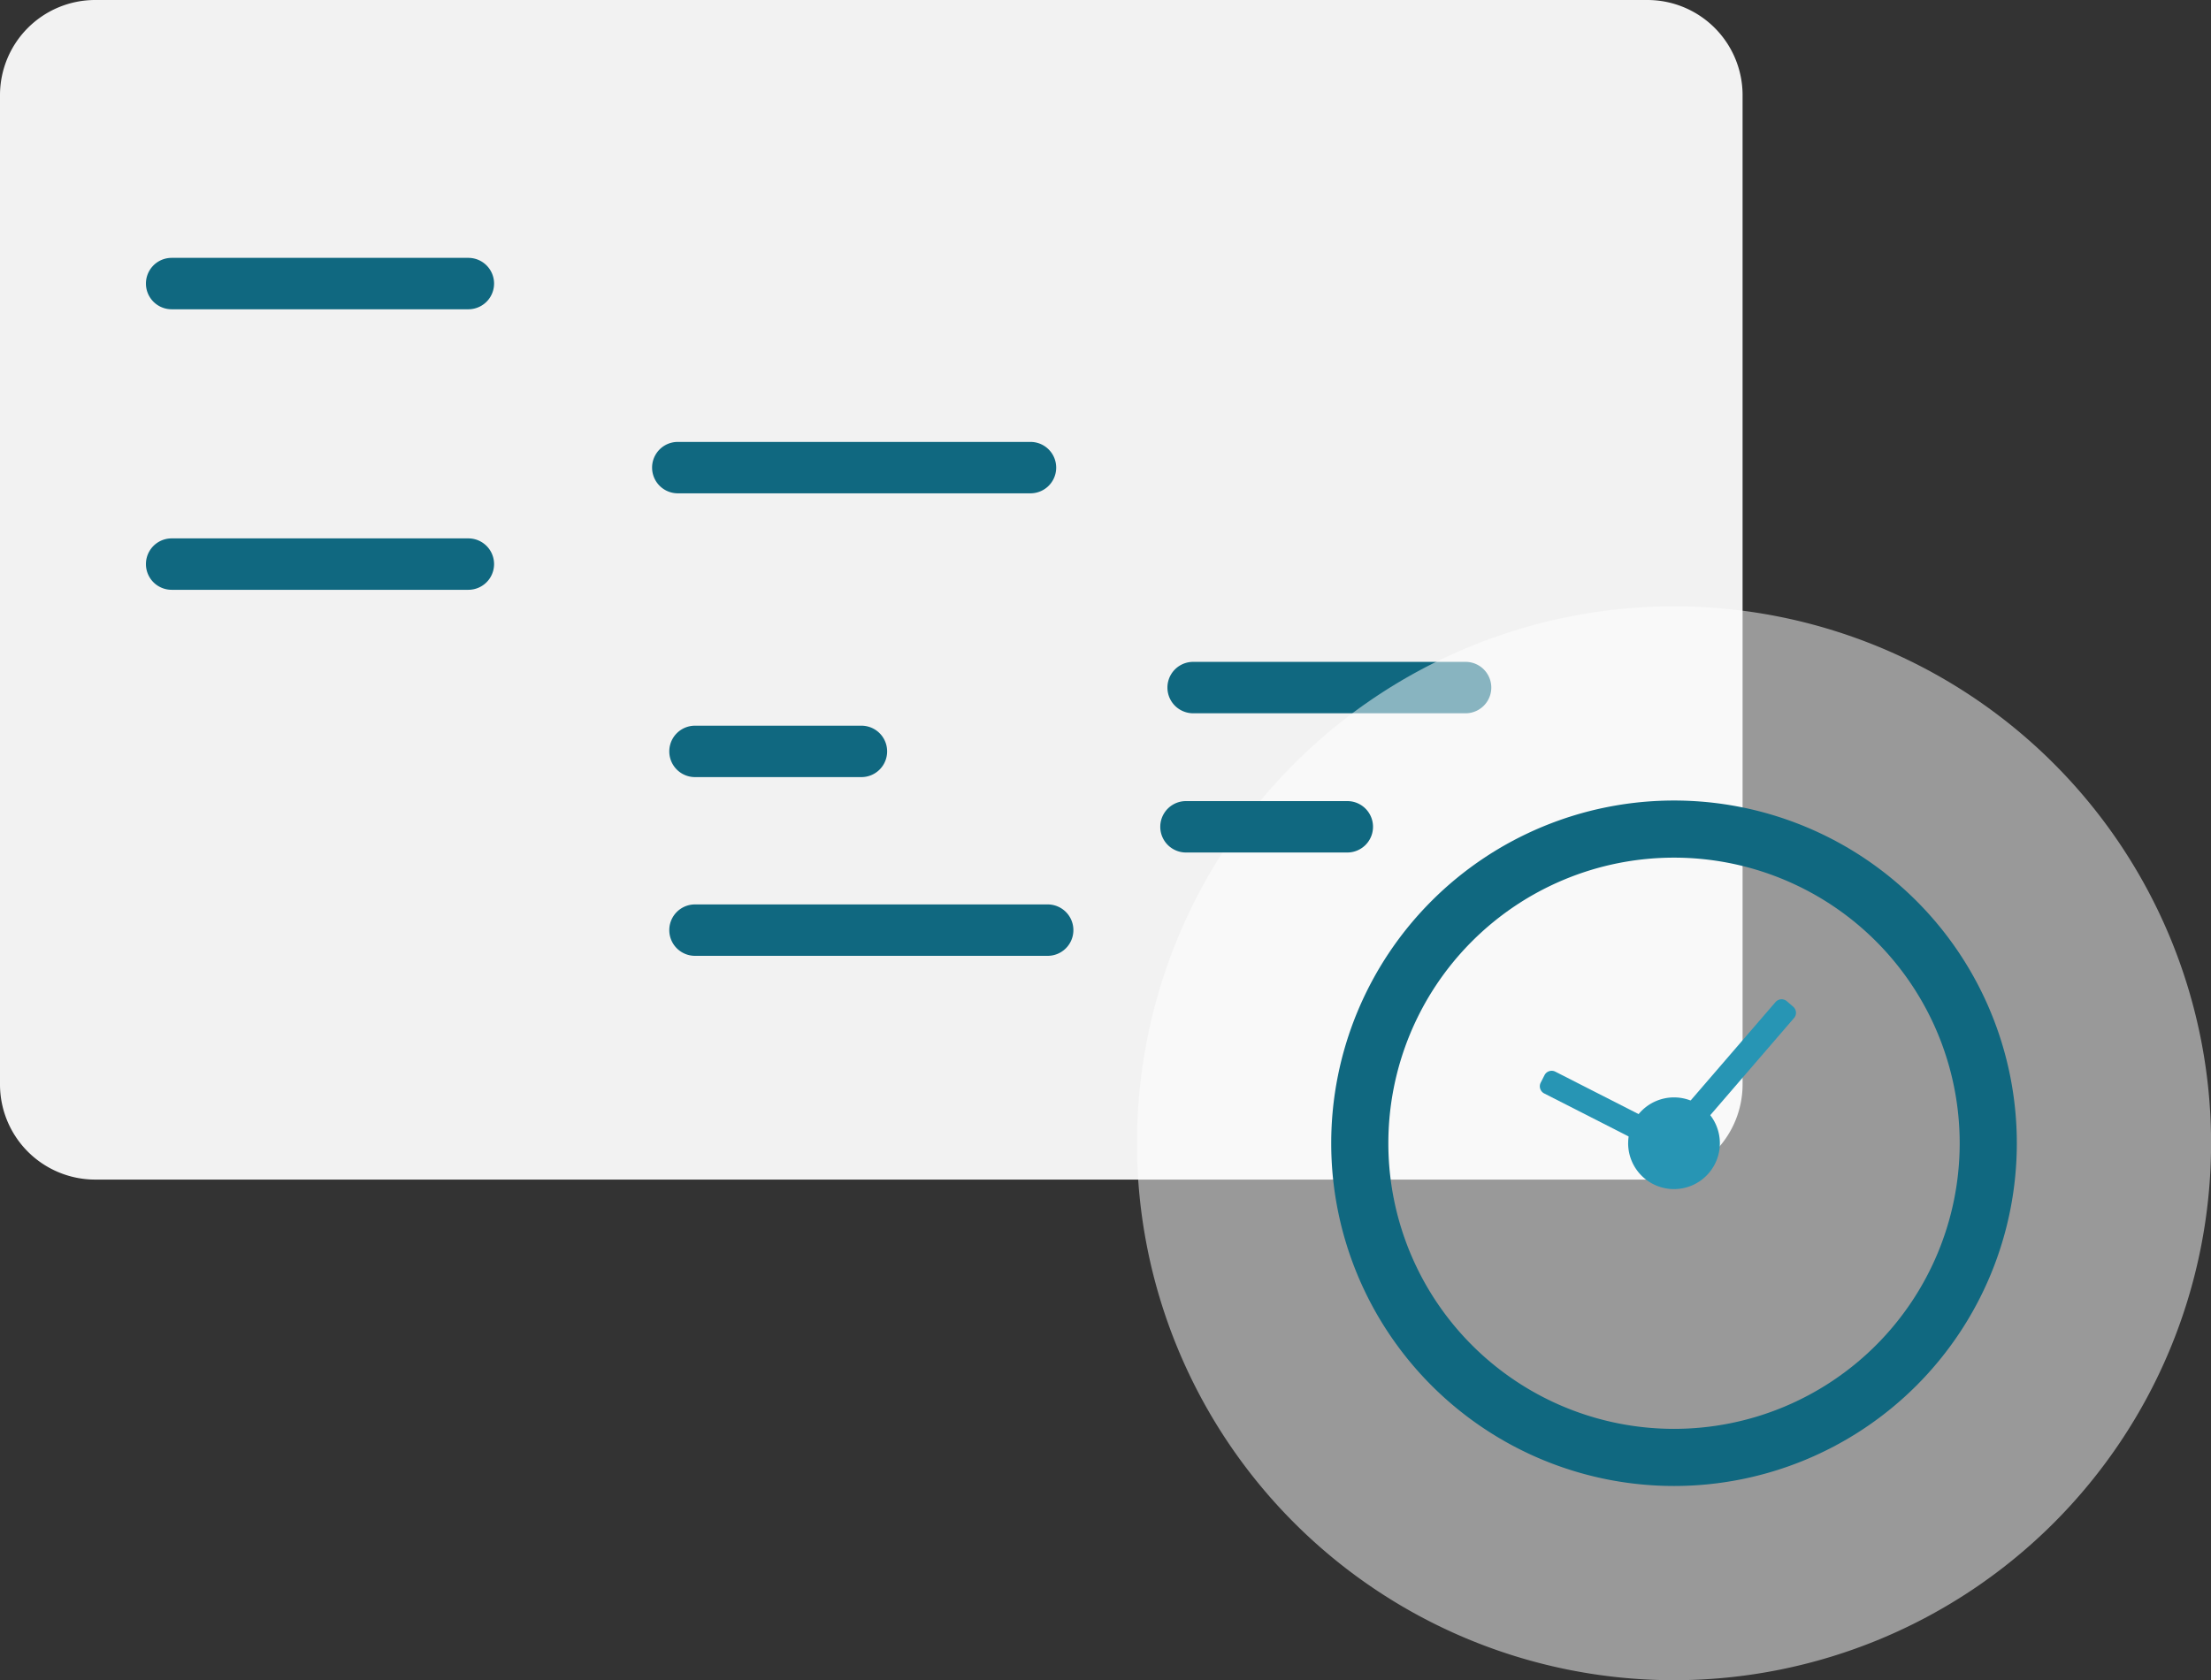<svg id="Group_153" data-name="Group 153" xmlns="http://www.w3.org/2000/svg" xmlns:xlink="http://www.w3.org/1999/xlink" width="116.096" height="88.24" viewBox="0 0 116.096 88.24">
  <rect x="0" y="0" width="116.096" height="88.24" fill="#333333" stroke="none"/>
  <defs>
    <clipPath id="clip-path">
      <rect id="Rectangle_155" data-name="Rectangle 155" width="116.096" height="88.24" fill="none"/>
    </clipPath>
    <clipPath id="clip-path-2">
      <rect id="Rectangle_154" data-name="Rectangle 154" width="116.096" height="88.24" transform="translate(0 0)" fill="none"/>
    </clipPath>
    <clipPath id="clip-path-3">
      <rect id="Rectangle_153" data-name="Rectangle 153" width="56.394" height="56.394" transform="translate(59.702 31.846)" fill="none"/>
    </clipPath>
  </defs>
  <g id="Group_152" data-name="Group 152" clip-path="url(#clip-path)">
    <g id="Group_151" data-name="Group 151">
      <g id="Group_150" data-name="Group 150" clip-path="url(#clip-path-2)">
        <path id="Path_429" data-name="Path 429" d="M5,61.951H86.5a5,5,0,0,0,5-5V5a5,5,0,0,0-5-5H5A5,5,0,0,0,0,5V56.951a5,5,0,0,0,5,5" fill="#f2f2f2"/>
        <path id="Path_430" data-name="Path 430" d="M62.65,37.461H76.955a1.35,1.35,0,0,0,0-2.7H62.65a1.35,1.35,0,1,0,0,2.7" fill="#106880"/>
        <path id="Path_431" data-name="Path 431" d="M35.59,25.909H54.109a1.35,1.35,0,0,0,0-2.7H35.59a1.35,1.35,0,0,0,0,2.7" fill="#106880"/>
        <path id="Path_432" data-name="Path 432" d="M9.013,30.976h15.58a1.35,1.35,0,1,0,0-2.7H9.013a1.35,1.35,0,0,0,0,2.7" fill="#106880"/>
        <path id="Path_433" data-name="Path 433" d="M36.493,40.813h8.739a1.35,1.35,0,1,0,0-2.7H36.493a1.35,1.35,0,0,0,0,2.7" fill="#106880"/>
        <path id="Path_434" data-name="Path 434" d="M36.493,50.2H55.012a1.35,1.35,0,0,0,0-2.7H36.493a1.35,1.35,0,0,0,0,2.7" fill="#106880"/>
        <g id="Group_149" data-name="Group 149" opacity="0.5">
          <g id="Group_148" data-name="Group 148">
            <g id="Group_147" data-name="Group 147" clip-path="url(#clip-path-3)">
              <path id="Path_435" data-name="Path 435" d="M59.7,60.043a28.2,28.2,0,1,0,28.2-28.2,28.2,28.2,0,0,0-28.2,28.2" fill="#fff"/>
            </g>
          </g>
        </g>
        <path id="Path_436" data-name="Path 436" d="M71.4,60.043a16.5,16.5,0,1,0,16.5-16.5A16.5,16.5,0,0,0,71.4,60.043Z" fill="none" stroke="#106880" stroke-miterlimit="10" stroke-width="3"/>
        <path id="Path_437" data-name="Path 437" d="M85.491,60.043A2.408,2.408,0,1,0,87.9,57.635a2.408,2.408,0,0,0-2.408,2.408" fill="#2795b4"/>
        <path id="Path_438" data-name="Path 438" d="M81.084,57.427l6.065,3.09a.421.421,0,0,0,.567-.184l.2-.393a.42.42,0,0,0-.184-.566l-6.065-3.091a.423.423,0,0,0-.567.184l-.2.394a.421.421,0,0,0,.184.566" fill="#2795b4"/>
        <path id="Path_439" data-name="Path 439" d="M93.23,52.628l-5.61,6.506a.421.421,0,0,0,.044.594l.334.288a.421.421,0,0,0,.594-.043l5.61-6.507a.421.421,0,0,0-.044-.594l-.334-.288a.421.421,0,0,0-.594.044" fill="#2795b4"/>
        <path id="Path_440" data-name="Path 440" d="M9.013,16.243h15.58a1.35,1.35,0,1,0,0-2.7H9.013a1.35,1.35,0,0,0,0,2.7" fill="#106880"/>
        <path id="Path_441" data-name="Path 441" d="M62.274,44.773h8.471a1.35,1.35,0,1,0,0-2.7H62.274a1.35,1.35,0,1,0,0,2.7" fill="#106880"/>
      </g>
    </g>
  </g>
</svg>
